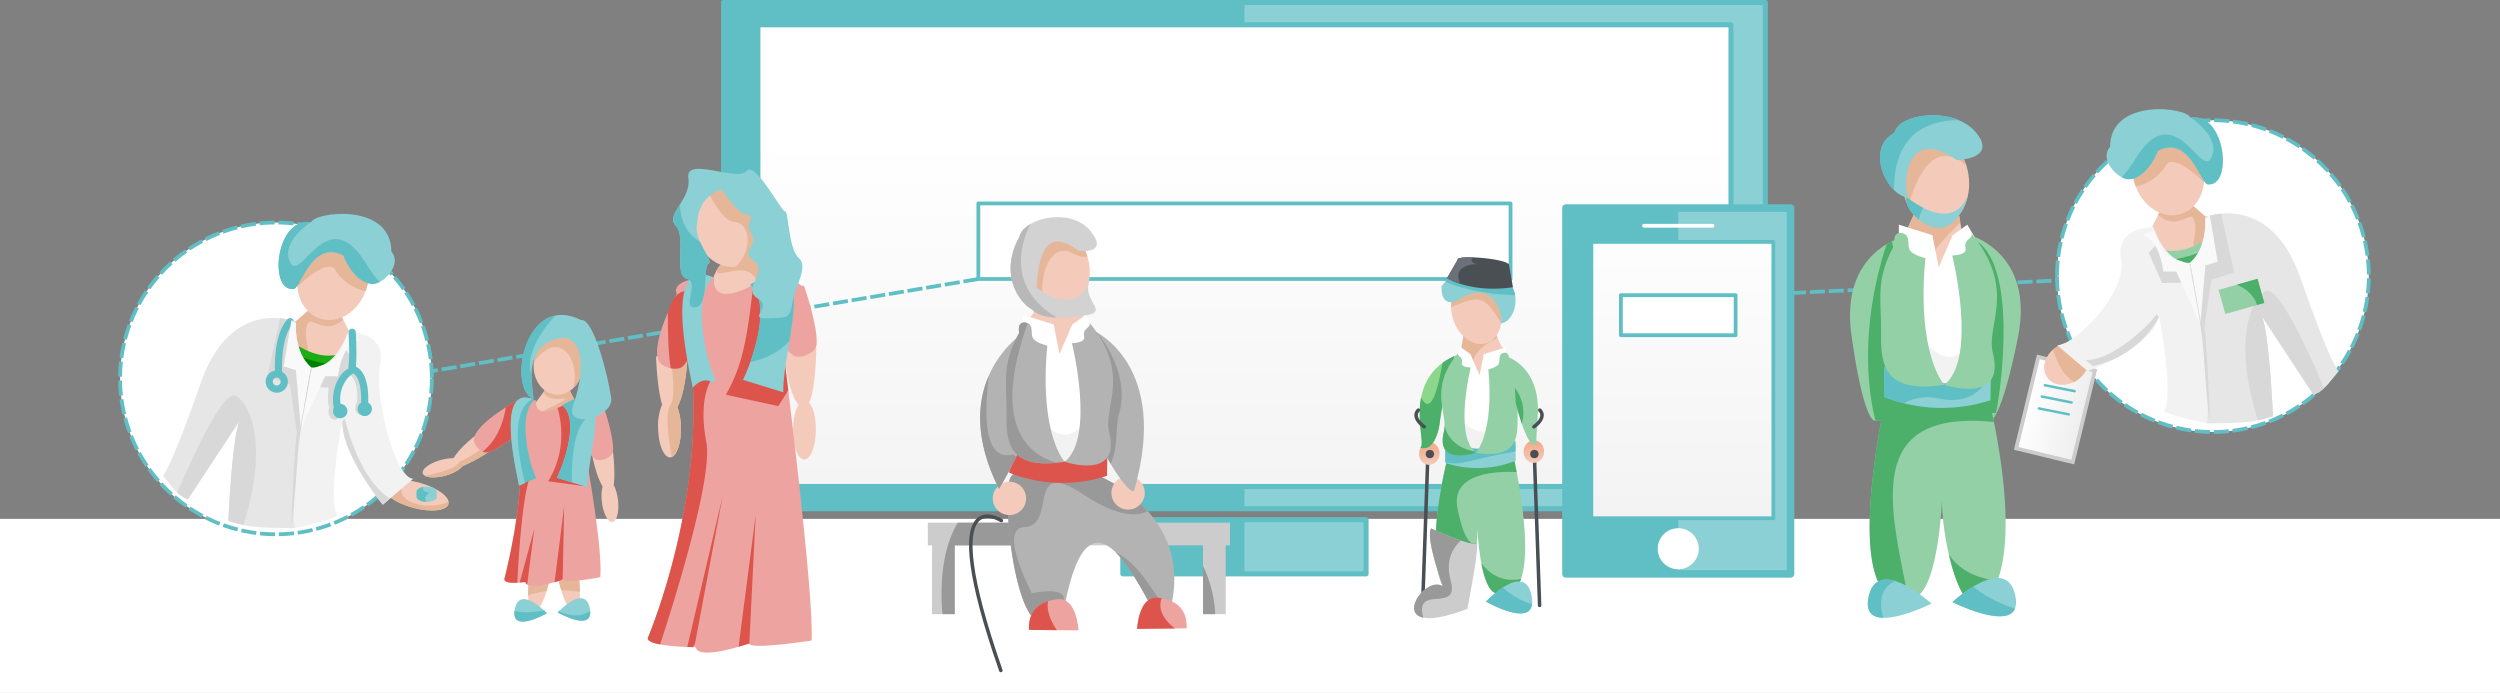 <svg id="svg8" xmlns="http://www.w3.org/2000/svg" xmlns:xlink="http://www.w3.org/1999/xlink" viewBox="0 0 992.13 274.98"><rect x="0" y="0" width="992.13" height="274.98" fill="#808080" stroke="none"/><defs><style>.cls-1,.cls-5,.cls-7{fill:#fff;}.cls-14,.cls-2,.cls-8{fill:#8ad0d5;}.cls-18,.cls-2,.cls-4,.cls-5,.cls-6,.cls-7,.cls-8,.cls-9{stroke:#5fbfc5;}.cls-10,.cls-18,.cls-2,.cls-24,.cls-4,.cls-5,.cls-8,.cls-9{stroke-linecap:round;stroke-linejoin:round;}.cls-2,.cls-4{stroke-width:2px;}.cls-3{fill:#5fbfc5;}.cls-4{fill:url(#linear-gradient);}.cls-10,.cls-11,.cls-5,.cls-6,.cls-7{stroke-width:1.5px;}.cls-10,.cls-22,.cls-24,.cls-6{fill:none;}.cls-6,.cls-7{stroke-dasharray:6 1.5;}.cls-8{stroke-width:3px;}.cls-9{stroke-width:1.5px;fill:url(#linear-gradient-2);}.cls-10{stroke:#fff;}.cls-11{stroke:#ccc;fill:url(#linear-gradient-3);}.cls-12{fill:#93d0a5;}.cls-13{fill:#4caf6a;}.cls-15{fill:#f4cbba;}.cls-16{fill:#e6b699;}.cls-17{fill:#f2f2f2;}.cls-18{fill:#333;}.cls-19{fill:#e6e6e6;}.cls-20{fill:#d8d8d8;}.cls-21{fill:#f9f9f9;}.cls-22{stroke:#d8d8d8;stroke-width:0.26px;}.cls-23{fill:#ccc;}.cls-24{stroke:#4a4f54;stroke-width:1.4px;}.cls-25{fill:url(#linear-gradient-4);}.cls-26{fill:#8cd789;}.cls-27{fill:url(#linear-gradient-5);}.cls-28{fill:#4a4f54;}.cls-29{fill:#999;}.cls-30{fill:#b3b3b3;}.cls-31{fill:#d2d2d2;}.cls-32{fill:#dd544c;}.cls-33{fill:#eda4a0;}.cls-34{fill:#b8b8b8;}.cls-35{fill:#6a7178;}.cls-36{fill:#1bad13;}.cls-37{fill:green;}</style><linearGradient id="linear-gradient" x1="184.58" y1="361.88" x2="184.58" y2="278.57" gradientTransform="matrix(2.83, 0, 0, -2.83, -29.35, 1078.91)" gradientUnits="userSpaceOnUse"><stop offset="0" stop-color="#fff"/><stop offset="1" stop-color="#ececec"/></linearGradient><linearGradient id="linear-gradient-2" x1="245.89" y1="352.86" x2="245.89" y2="284.52" xlink:href="#linear-gradient"/><linearGradient id="linear-gradient-3" x1="312.3" y1="394.06" x2="321.64" y2="394.06" gradientTransform="matrix(0, 2.95, 2.95, 0, -345.16, -734.45)" xlink:href="#linear-gradient"/><linearGradient id="linear-gradient-4" x1="-28.63" y1="363.22" x2="-21.92" y2="363.22" gradientTransform="matrix(1.33, -0.1, -0.18, -1.97, 666.32, 929.88)" gradientUnits="userSpaceOnUse"><stop offset="0" stop-color="#f4cbba"/><stop offset="1" stop-color="#f4a686"/></linearGradient><linearGradient id="linear-gradient-5" x1="-28.63" y1="363.22" x2="-21.92" y2="363.22" gradientTransform="matrix(1.33, -0.1, -0.18, -1.97, 707.8, 929.1)" xlink:href="#linear-gradient-4"/></defs><title>awronore-header</title><g id="layer2"><rect id="rect6301" class="cls-1" y="205.92" width="992.13" height="69.06"/><g id="g4804"><rect id="rect4558" class="cls-2" x="445.59" y="206.25" width="96.54" height="21.5"/><rect id="rect4580" class="cls-2" x="287.15" y="1" width="413.42" height="200.89"/><path id="rect4591" class="cls-3" d="M287.15,37.83V238.72H493.86V37.83ZM445.59,243.08v21.5h48.27v-21.5Z" transform="translate(0 -36.83)"/><rect id="rect4556" class="cls-4" x="300.78" y="9.84" width="386.17" height="183.22"/><rect id="rect4560" class="cls-5" x="388.26" y="80.73" width="211.2" height="29.99"/><path id="path4582" class="cls-6" d="M388.26,147.55l-217.71,36.7" transform="translate(0 -36.83)"/><path id="path4584" class="cls-6" d="M688.27,154.17,829,147.55" transform="translate(0 -36.83)"/><path id="path4586" class="cls-7" d="M171.38,187a61.86,61.86,0,0,1-61.86,61.86h0A61.85,61.85,0,0,1,47.66,187h0a61.86,61.86,0,1,1,123.72,0Z" transform="translate(0 -36.83)"/><path id="path4589" class="cls-7" d="M816.34,146.41a61.86,61.86,0,1,0,123.72,0h0A61.86,61.86,0,0,0,878.2,84.55h0A61.87,61.87,0,0,0,816.34,146.41Z" transform="translate(0 -36.83)"/></g></g><g id="layer1"><g id="g4930"><rect id="rect4916" class="cls-8" x="621.46" y="82.57" width="89.11" height="145.18"/><rect id="rect5212" class="cls-3" x="621.46" y="82.57" width="44.55" height="145.18"/><rect id="rect4924" class="cls-9" x="631.53" y="96" width="72.23" height="109.67"/><rect id="rect4918" class="cls-5" x="643.26" y="117.13" width="45.52" height="15.9"/><path id="path4920" class="cls-10" d="M652.44,126.43H679.6" transform="translate(0 -36.83)"/><circle id="path4922" class="cls-1" cx="666.02" cy="217.77" r="8.15"/><rect id="rect5263" class="cls-11" x="797.08" y="187.8" width="37.35" height="23.09" transform="translate(429.92 908.39) rotate(-76.38)"/><path id="path4767" class="cls-12" d="M789.47,150.62c-.66.95,2-10.61-7.44-20.38,0,0,25.48,7.06,18.81,40.38s-11,33.32-11,33.32-18.84.22-15.51-24.72c6.37-46.29,15.11-28.6,15.11-28.6Z" transform="translate(0 -36.83)"/><path id="path4837" class="cls-12" d="M747.27,150.56c.61,1-1.38-10.71,8.63-19.91,0,0-25.85,5.55-21.15,39.21s9,33.9,9,33.9,18.79,1.33,16.93-23.77c-3.66-46.58-13.42-29.43-13.42-29.43Z" transform="translate(0 -36.83)"/><path id="path4807" class="cls-12" d="M788.88,193.52s14.06,54,2.48,76.88-20.94-19-20.66-35c0,0-1.38,33.62-10.2,38.3s-29.21,3.31-11.57-82.12c14.05,9.37,40,1.93,40,1.93Z" transform="translate(0 -36.83)"/><path id="path6366" class="cls-13" d="M750.78,132.59c-.62.31-1.28.66-2,1.07-3.44,10.08-11.89,39.81-4.51,70.11a15.65,15.65,0,0,0,15.11-11c.56-3.18,1-6.17,1.38-8.74,0-1.26,0-2.59-.11-4-.43-5.44-1-10-1.51-13.82l-3.66-14.63c-3.72-8-7.65-1.95-8.12-1.18a28,28,0,0,1,4.18-14.59Z" transform="translate(0 -36.83)"/><path id="path6361" class="cls-13" d="M748.93,191.59c-15.81,76.56-1.08,85.6,8.5,83.29-7.25-36.52-18.38-75.75,33.86-70.61-1.32-6.5-2.41-10.75-2.41-10.75s-25.9,7.44-40-1.93Z" transform="translate(0 -36.83)"/><path id="path6371" class="cls-13" d="M792.08,200.77a15.64,15.64,0,0,1-15.1-11c-.56-3.18-1-6.17-1.39-8.74,0-1.26,0-2.59.12-4,.43-5.44.94-10,1.51-13.82l3.66-14.63c3.72-8,7.65-1.95,8.11-1.18a44.13,44.13,0,0,0-6-15.81c18.83,9.56,10.5,63,9.1,69.22Z" transform="translate(0 -36.83)"/><path id="path4797" class="cls-14" d="M790.12,184.57s-28.45,7-42.29-2.15l-.19,11.89a62.31,62.31,0,0,0,42.28,1.36Z" transform="translate(0 -36.83)"/><path id="path4877" class="cls-15" d="M756.83,127.79l4.54-9.83,7.56-2.24,8.62,7L780,137.64l-5.15,13.22-21-19.38Z" transform="translate(0 -36.83)"/><path id="path6390" class="cls-16" d="M768.93,115.72,761.37,118l-4.54,9.83-3,3.69,10.47,9.67c.12-.16.23-.33.34-.5,3-5,8.47-10.83,13.3-15.56l-.38-2.34Z" transform="translate(0 -36.83)"/><path id="path4787" class="cls-1" d="M774.91,130.16l-5.54,12.75-2.49-12.75L753.57,126v7.76l8.59,55.16,14.69.55,6.93-42.68-.27-16.08L780.73,126Z" transform="translate(0 -36.83)"/><path id="path6373" class="cls-3" d="M747.83,182.42l-.19,11.89a49.42,49.42,0,0,0,7.9,2.56A19.48,19.48,0,0,1,769.46,195c16.45,3.47,20.49-10.1,20.49-10.1l-.37-.17c-2.76.65-28.65,6.4-41.75-2.27Z" transform="translate(0 -36.83)"/><path id="path6359" class="cls-17" d="M761.79,169.69l3,18.95,13.48.51,2.4-14.83c-7.72,9.61-15.8-.15-18.83-4.63Z" transform="translate(0 -36.83)"/><ellipse id="ellipse4879" class="cls-15" cx="768.15" cy="108.93" rx="13.28" ry="17.84" transform="translate(-6.17 23.6) rotate(-4.49)"/><path id="path4743" class="cls-12" d="M790.82,176.63c5.49,21.16-19.21,12.93-19.21,12.93,13.33-10.58,3.14-51.35,3.14-51.35s6,0,5.29-2.89c-1-3.81,3.63-3.73,2.16-6.13,18.49,22.62,5.93,36.45,8.62,47.44Z" transform="translate(0 -36.83)"/><path id="path4777" class="cls-12" d="M771.61,189.56s-11.11-11.73-7.51-50.26c0,0-4.71-1.11-6.09-3.05s.55-6.37-3.33-6.93-2.77,4.44-2.77,4.44c-7.76,14.21-5.31,21-5.4,35.26-.32,13.64,2,23.94,25.1,20.54Z" transform="translate(0 -36.83)"/><path id="path6378" class="cls-13" d="M773.4,256.84c3.57,15.38,10.28,28.75,18,13.56a30,30,0,0,0,1.35-3.09C781.57,266,776.08,261,773.4,256.84Z" transform="translate(0 -36.83)"/><path id="path6385" class="cls-16" d="M767.48,91.12a9.76,9.76,0,0,0-1.32.09c-7.27,1-12.28,9.77-11.18,19.56a22.74,22.74,0,0,0,2.37,7.91c8.63-31.49,22.78-16.18,22.78-16.18l-.89-2.68c-2.59-5.4-7.06-8.71-11.76-8.7Z" transform="translate(0 -36.83)"/><path id="path4885" class="cls-14" d="M776.59,100.35s16.29-.31,7.65-10.87-30.7-7.76-32.36,0c-12,6.35-2.87,25.42,5.66,25.78C755.21,113.35,754.8,85.41,776.59,100.35Z" transform="translate(0 -36.83)"/><path id="path4895" class="cls-14" d="M756.76,115.11s18.17,15.37,24.38-1.24C773.41,140.65,754,119.62,756.76,115.11Z" transform="translate(0 -36.83)"/><path id="path5281" class="cls-18" d="M811.5,189.71l11.81,2.36" transform="translate(0 -36.83)"/><path id="path5283" class="cls-18" d="M810.32,194.2l11.81,2.36" transform="translate(0 -36.83)"/><path id="path5285" class="cls-18" d="M809.14,198.92,821,201.28" transform="translate(0 -36.83)"/><path id="path6074" class="cls-15" d="M875.17,122.74,867,115.63l-7.82,1.07-5,9.94,3.91,14.57,10.12,9.94,11.19-26.28Z" transform="translate(0 -36.83)"/><path id="path6076" class="cls-16" d="M867,115.63l8.17,7.11,4.26,2.13L873,139.93c-1.93-1.32-3.27-4-2.06-9.31.66-2.93.23-8.65-2.06-7.68-6.31,2.69-8.11,2.32-12.49-.69l2.55-5.1h0l3.57-.91h0Z" transform="translate(0 -36.83)"/><path id="path6078" class="cls-12" d="M880,130.05c-1.15-2.49-11.6,11-25.36,4.66-13.82-1,7.53,17.19,7.53,17.19L877,158.68s13.82-10.05,11.81-12.81S880,130.05,880,130.05Z" transform="translate(0 -36.83)"/><ellipse id="ellipse6080" class="cls-15" cx="860.54" cy="105.68" rx="13.94" ry="16.83" transform="translate(6.96 220.85) rotate(-17.1)"/><path id="path6082" class="cls-16" d="M859.33,89.08a14.43,14.43,0,0,1,9.45,4.17c1.94,3.94,4.13,8.68,5.89,12.55a18.19,18.19,0,0,1,0,3.3C870.32,105,862,98,859.43,102.6c-2.33,4.17-7.82,7.69-11.88,8.13-.12-.31-.23-.63-.34-1-2.73-8.88,1-17.92,8.38-20.18a11.47,11.47,0,0,1,3.74-.52Z" transform="translate(0 -36.83)"/><path id="path6084" class="cls-14" d="M856.39,96.64c-2.33,6.09-7.15,11.62-12,11.3-4.52-.5-11.31-8-7-12.81.12-19.81,30.91-15.66,31.9-11.55,14-2.52,17.12,27.76,6.79,26.37-2.77-.75-7.29-19.59-19.6-13.31Z" transform="translate(0 -36.83)"/><path id="path6086" class="cls-13" d="M878.74,132.82,886,151l-21.26,2.07-.11,0-2.43-1.11a77.74,77.74,0,0,1-9.86-10.17,24.79,24.79,0,0,1,4.76-1.06c20.43-2.89,21.67-7.85,21.67-7.85Z" transform="translate(0 -36.83)"/><ellipse id="ellipse6383" class="cls-15" cx="820.08" cy="181.27" rx="9.35" ry="7.74" transform="translate(53.72 488.07) rotate(-36.62)"/><path id="path6420" class="cls-16" d="M822,172.93a10.41,10.41,0,0,0-6.53,2.13,9.08,9.08,0,0,0-.77.62c1.61,4.81,4.28,10.43,8.41,12.78a10.72,10.72,0,0,0,1.59-1c4.14-3.08,5.43-8.36,2.88-11.79h0a7.14,7.14,0,0,0-5.58-2.77Z" transform="translate(0 -36.83)"/><path id="path6088" class="cls-17" d="M869.21,141.08S860.6,143,854.56,127c0,0-15.27-.36-12.78,12.79s-18.27,34.05-25.37,34.05l12.07,10.3s31.41-12,27.86-24.46c0,0,6.69,33,2.42,40.5a95.15,95.15,0,0,0,17.48,4.69l7.81-16.42-11.11-25.63Z" transform="translate(0 -36.83)"/><path id="path6090" class="cls-19" d="M875.24,123s1,12.06-6,18.09c0,0,9,47.21,6.53,63.79,13.76-.16,18.23-.2,26.29-2.84,0,0-1.68-38.35-5.19-40.86l21.27,32.33c4.61-1.82,6.93-5.91,9.88-9.38,0,0-3-2.35-15.08-37S875.24,123,875.24,123Z" transform="translate(0 -36.83)"/><path id="path6092" class="cls-20" d="M881.48,121.61l5.09,23.31-9.05,2.91-2.68,19.07c1.23,8,4.23,73.69-.72,5.11-2-16-4.91-30.93-4.91-30.93,7-6,6-18.09,6-18.09a23.83,23.83,0,0,1,6.24-1.38Z" transform="translate(0 -36.83)"/><path id="path6106" class="cls-21" d="M877,122.43l3.08,18.2-4.86,1.55-2,22.93c-1.91-13.1-4.07-24-4.07-24,6.23-5.35,6.15-15.38,6-17.61l1.4-1,.35-.09Z" transform="translate(0 -36.83)"/><path id="path6108" class="cls-20" d="M852.74,137.16l5.26,12,8.67-.21-3.2-7-7.63-8.25Z" transform="translate(0 -36.83)"/><path id="path6110" class="cls-21" d="M858.55,144.62h5.1l9.48,20.83c-2.15-13.07-4.08-23.7-4.08-23.7-7.56-3.2-9.64-1.08-14.2-13.61-11,5.14.81-3.89,3.7,16.49Z" transform="translate(0 -36.83)"/><path id="path6114" class="cls-3" d="M866.91,81.79A4.76,4.76,0,0,1,869,83.22C868.34,82.72,867.62,82.26,866.91,81.79Zm4.19,1.64c12.39.4,14.73,27.84,4.89,26.52-2.77-.75-7.29-19.59-19.6-13.31-2.33,6.1-7.15,11.62-12,11.3a6.85,6.85,0,0,1-2.36-.79,40.11,40.11,0,0,0,5.19-6.93c16.3-26.83,26.83,10.11,30.75-1.86,1.8-5.51-2.88-10.76-8.45-14.82a8.33,8.33,0,0,1,1.63-.11Z" transform="translate(0 -36.83)"/><path id="path6116" class="cls-20" d="M900,152.2c5.39.53,16.43,24.83,22.32,38.61a13.52,13.52,0,0,1-4.19,2.69l-20.52-31.19c3,6.88,4.44,39.72,4.44,39.72a53.79,53.79,0,0,1-6,1.62c-9.52-30.13-3.49-47.21,2.93-51.22a1.56,1.56,0,0,1,1-.23Z" transform="translate(0 -36.83)"/><path id="path6118" class="cls-20" d="M855.78,161.55a2.37,2.37,0,0,1,1,1.19,39.16,39.16,0,0,1-26.24,19.37l-2.84-2.43C839.56,180,855.66,162.76,855.78,161.55Z" transform="translate(0 -36.83)"/><path id="path6120" class="cls-22" d="M869,141.49l5.16,28.07" transform="translate(0 -36.83)"/><rect id="rect4867" class="cls-12" x="881.47" y="149.46" width="16.08" height="9.94" transform="translate(-8.55 210.14) rotate(-15.73)"/><path id="path6395" class="cls-3" d="M766.73,82.57c-7.33.06-14,2.79-14.85,6.91-9.18,4.85-6,17.07-.23,22.77-.11-24.41,16.05-27.83,25.78-27.68a27.23,27.23,0,0,0-10.7-2Z" transform="translate(0 -36.83)"/><path id="path6400" class="cls-3" d="M756.76,115.11c-1.07,1.74,1.17,5.93,4.76,8.9a15.11,15.11,0,0,1,1.76-4.7,37.2,37.2,0,0,1-6.52-4.2Z" transform="translate(0 -36.83)"/><path id="path4817" class="cls-14" d="M774.82,275.76s21.29-19.64,24.94-2.65S774.82,275.76,774.82,275.76Z" transform="translate(0 -36.83)"/><path id="path4833" class="cls-14" d="M766.5,276.38s-21.29-19.64-24.94-2.66S766.5,276.38,766.5,276.38Z" transform="translate(0 -36.83)"/><path id="path6405" class="cls-3" d="M748.46,266.81c-3.18.06-5.82,1.87-6.9,6.91-1.32,6.13,1.57,8.17,5.79,8.29-2.38-8.72.65-12.79,4.84-14.61A12,12,0,0,0,748.46,266.81Z" transform="translate(0 -36.83)"/><path id="path6407" class="cls-3" d="M783.05,269.63a57.68,57.68,0,0,0-8.23,6.13s21.45,10.75,24.82,2.59c-7.91-2.62-13.17-5.86-16.59-8.72Z" transform="translate(0 -36.83)"/><path id="path5089" class="cls-13" d="M895.91,147.47l-8.25,2.32c3.39,1.49,6.9,4,8,8.07l2.92-.82Z" transform="translate(0 -36.83)"/></g></g><g id="layer3"><g id="g5056"><path id="rect5181" class="cls-23" d="M368.2,244.25v9h1.69v27.3h9v-27.3h98.53v27.3h9v-27.3h1.69v-9Z" transform="translate(0 -36.83)"/><path id="path4892" class="cls-24" d="M566.57,219.84l-2,57.25" transform="translate(0 -36.83)"/><ellipse id="ellipse4878" class="cls-25" cx="567.26" cy="216.86" rx="4.47" ry="4.08" transform="translate(297.75 724.26) rotate(-84.58)"/><path id="path4754" class="cls-26" d="M575.1,191.85c-.53-2.88-2.49-8,3.75-14.42-23.94,9.27-12,35.82-15.21,37,0,0,5.32,2.72,7.54-8.5C573.59,187.29,575.1,191.85,575.1,191.85Z" transform="translate(0 -36.83)"/><path id="path4882" class="cls-24" d="M609,219.84l2,57.25" transform="translate(0 -36.83)"/><ellipse id="ellipse4870" class="cls-27" cx="608.74" cy="216.09" rx="4.47" ry="4.08" transform="translate(336.08 764.84) rotate(-84.58)"/><path id="path4756" class="cls-12" d="M601.77,190.83c-.4.65.91-7.06-5.69-13.13,0,0,15.89,2.93,14.13,25.27-.78,10-.43,10-.43,10s-2.78,4.84-8.27-16.24c-1.48-27.8.26-5.9.26-5.9Z" transform="translate(0 -36.83)"/><path id="path4758" class="cls-12" d="M574.32,219.16s-9.26,35.61-1.63,50.7,13.81-12.54,13.63-23.08c0,0,.91,22.17,6.72,25.26s19.26,2.18,7.63-54.15c-9.26,6.17-26.35,1.27-26.35,1.27Z" transform="translate(0 -36.83)"/><path id="path4828" class="cls-15" d="M595.65,173.9l-3.27-7.08-5.44-1.61-6.21,5.06L579,181l3.71,9.52,15.12-13.95Z" transform="translate(0 -36.83)"/><path id="path6339" class="cls-16" d="M586.94,165.21l-6.21,5.06-1.18,7.29,6.42,7.59s-6.39-7.16,8.29-14.26l-1.88-4.07Z" transform="translate(0 -36.83)"/><ellipse id="ellipse4830" class="cls-15" cx="585.85" cy="160.87" rx="9.57" ry="12.85" transform="translate(-20.2 166.54) rotate(-19.37)"/><path id="path6334" class="cls-16" d="M583.62,148.35a7.31,7.31,0,0,0-1.62.27c-3.76,1.08-6.18,5.08-6.12,10.12,11.36-4.71,13-4.85,19.83,6.28a16.11,16.11,0,0,0-.65-6.77C593.18,152.28,588.36,148.11,583.62,148.35Z" transform="translate(0 -36.83)"/><path id="path4832" class="cls-14" d="M577.84,156.35s-6,2.8-5.78-5.91c6.22-7.6,11.37-11.1,24.13-3.58,8.67,4.58,5.37,18-.77,18.3C597.1,163.78,593.53,145.58,577.84,156.35Z" transform="translate(0 -36.83)"/><path id="path4762" class="cls-1" d="M583.54,177.38l3.65,8.4,1.65-8.4,8.77-2.75v5.12l-5.67,36.37-9.68.37-4.57-28.15.18-10.6,1.83-3.11Z" transform="translate(0 -36.83)"/><path id="path6302" class="cls-17" d="M576.55,199.35l3,18.94,13.48.51,2.4-14.83C587.66,213.58,579.58,203.83,576.55,199.35Z" transform="translate(0 -36.83)"/><path id="path6304" class="cls-13" d="M600.67,217.89c-8.06,5.37-22,2.36-25.52,1.49l-.87,0c-.21.82-6.37,24.94-4.1,41.63,4.21,1.75,9.44,3.81,9.44,3.81L586,252.32c0-.09,0-.19,0-.29-.91.77-4.34,2.41-7.56-13.21-3-14.57,15.82-15,23.43-14.67-.38-2-.78-4.08-1.23-6.26Z" transform="translate(0 -36.83)"/><path id="path4760" class="cls-14" d="M573.51,213.26s18.76,4.62,27.88-1.42l.13,7.84a41.09,41.09,0,0,1-27.88.9Z" transform="translate(0 -36.83)"/><path id="path6292" class="cls-13" d="M577,178.21a26.26,26.26,0,0,0-4.58,2.66c-3.22,19.47-6.49,17.61-8.45,13.67-1.86,9.62,1.54,19.19-.35,19.89,0,0,5.32,2.72,7.54-8.5,2.41-18.64,3.92-14.08,3.92-14.08-.47-2.56-2.05-6.86,1.95-12.3l0-1.34Z" transform="translate(0 -36.83)"/><path id="path6324" class="cls-3" d="M601.39,211.84c-9.12,6-27.88,1.41-27.88,1.41l.08,7c6.24,1.7,10.83-1.45,27.87-4.26Z" transform="translate(0 -36.83)"/><path id="path4764" class="cls-12" d="M573.05,208c-3.62,14,12.66,8.53,12.66,8.53-8.78-7-2.06-33.86-2.06-33.86s-4,0-3.49-1.91c.64-2.51-2.4-2.46-1.43-4-12.19,14.91-3.91,24-5.68,31.28Z" transform="translate(0 -36.83)"/><path id="path4766" class="cls-12" d="M585.71,216.55s7.33-7.74,4.95-33.14c0,0,3.11-.73,4-2s-.37-4.21,2.19-4.57,1.83,2.92,1.83,2.92c5.11,9.37,3.49,13.85,3.56,23.26.21,9-1.35,15.78-16.56,13.54Z" transform="translate(0 -36.83)"/><path id="path4790" class="cls-23" d="M567.94,246.52s16,7.4,17.91,5.84-3.51,26.09-3.51,26.09c-35,13.42-17.91-14.3-9.73-8.95C572.61,269.5,565.6,250.41,567.94,246.52Z" transform="translate(0 -36.83)"/><path id="path6354" class="cls-3" d="M584.59,142.69c-4.47-.13-7.67,2.22-11,5.92,4.55,2,13.3,4.81,27.67,5.42a9.69,9.69,0,0,0-5.1-7.17c-4.79-2.82-8.5-4.09-11.6-4.17Z" transform="translate(0 -36.83)"/><path id="path4852" class="cls-28" d="M583.18,138.94c-2.91,0-4.7.31-4.76.82a.5.5,0,0,0,.23.36l-.27-.06-4.13,7.16s9.63,6.06,26.16,3.58l-1.65-9.36-.24.13c-.47-.82-4.73-1.83-9.88-2.33-1.92-.19-3.82-.29-5.46-.3Z" transform="translate(0 -36.83)"/><circle id="path4894" class="cls-28" cx="567.45" cy="180.19" r="1.66"/><circle id="circle4896" class="cls-28" cx="608.92" cy="180.19" r="1.66"/><path id="path4898" class="cls-24" d="M562.87,199.59s-3.11,2.53,2.34,6.62" transform="translate(0 -36.83)"/><path id="path4900" class="cls-24" d="M611.07,199.59s3.12,2.53-2.33,6.62" transform="translate(0 -36.83)"/><path id="path6237" class="cls-29" d="M380.1,244.25c-6.92,11.47-6.88,27.13-6.09,36.31h4.88v-27.3h39.84a39,39,0,0,0,3.56-9Z" transform="translate(0 -36.83)"/><path id="path5009" class="cls-30" d="M440.08,227.69s38.67,18.11,21.65,58.64c-9.51-16.25-28.72-62-39.09-9.83-18.29,31.87-25.83-43.18-21.58-50.2C411.1,211.65,440.08,227.69,440.08,227.69Z" transform="translate(0 -36.83)"/><path id="path4937" class="cls-15" d="M409.87,161.49l4.16-9,6.94-2,7.91,6.44,2.21,13.66-4.73,12.13-19.25-17.78Z" transform="translate(0 -36.83)"/><ellipse id="ellipse4939" class="cls-15" cx="420.25" cy="144.2" rx="12.19" ry="16.36" transform="translate(-9.99 -3.51) rotate(-4.49)"/><path id="path6277" class="cls-16" d="M422.43,128.29l-6.51.4c-5.37,2.39-8.6,9.55-7.75,17.19A18.49,18.49,0,0,0,414,157.81c.6.37.8,0,.31-1.51-2.3-7.21,1.45-23.94,11.26-19,2.94,1.47,4.78,1.69,5.93,1.29-1.6-5.17-5-9-9.06-10.26Z" transform="translate(0 -36.83)"/><path id="path4941" class="cls-31" d="M419.57,123c-7.16.07-14.11,3.51-15,7.74-8.35,15.14.18,26.39,5,28.84,1.92,2.18,6.05,3.69,14.2,3.18,20.61-1.29,5.65-4.56,8.39-14.05-4.62,12.35-16.43,5.44-20.75,2.37.52-10.71,2.8-25.33,16.58-14.76,0,0,12.61,1.78,4.69-7.91-3.22-3.93-8.22-5.46-13.12-5.41Z" transform="translate(0 -36.83)"/><path id="path6257" class="cls-29" d="M414.56,220.13c-5.38,0-10.36,1.59-13.5,6.17-3.67,6,1.44,62.73,14.66,57.73,8-7.42,11.25-15.09-6.27-11.77-5.53-11.32-11-25.88-2.94-26.23,13.28-.58.29-28.27,23.37-13,14.4,9.53,21.95,8.63,25.59,6.61a53.57,53.57,0,0,0-15.39-12s-13.7-7.58-25.52-7.56Z" transform="translate(0 -36.83)"/><path id="path4971" class="cls-32" d="M439.49,215.52s-26.1,6.44-38.79-2l-.18,10.9a57.19,57.19,0,0,0,38.79,1.25Z" transform="translate(0 -36.83)"/><circle id="path5142" class="cls-15" cx="447.69" cy="195.61" r="6.62"/><path id="path5138" class="cls-30" d="M434.11,168.12s30.38,13.25,16,63.23c-1.28,3.52-16.64-18.6-15.91-29.84Z" transform="translate(0 -36.83)"/><path id="path4973" class="cls-1" d="M425.54,165.61l-5.08,11.7-2.29-11.7L406,161.8v7.12l7.88,50.6,13.48.5,6.36-39.15-.26-14.75-2.54-4.32Z" transform="translate(0 -36.83)"/><path id="path6247" class="cls-17" d="M410.89,200.57l2.95,19,13.48.5,2.41-14.82C422,214.81,413.92,205.05,410.89,200.57Z" transform="translate(0 -36.83)"/><path id="path6287" class="cls-29" d="M434.11,168.12v1.11c6.4,14.49,3.58,33.64,1.93,41.75a65.45,65.45,0,0,0,4.71,9.86c3.21-6.61,1.76-14.17,3.31-19.59,4-14-4.19-27.05-8.77-32.52-.73-.4-1.18-.61-1.18-.61Z" transform="translate(0 -36.83)"/><path id="path4976" class="cls-30" d="M440.13,208.24c5,19.42-17.62,11.87-17.62,11.87,12.23-9.71,2.88-47.11,2.88-47.11s5.52,0,4.85-2.65c-.9-3.49,3.34-3.42,2-5.62,17,20.74,5.45,33.43,7.91,43.51Z" transform="translate(0 -36.83)"/><circle id="circle5152" class="cls-15" cx="400.59" cy="197.79" r="6.62"/><path id="path5128" class="cls-30" d="M407.14,168.12s-32.39,19.52-10.69,62.72c0,0,12.23-20.12,12.23-29.33Z" transform="translate(0 -36.83)"/><path id="path4978" class="cls-30" d="M422.51,220.11s-10.19-10.77-6.89-46.11c0,0-4.32-1-5.59-2.8s.51-5.84-3-6.35-2.54,4.07-2.54,4.07c-7.12,13-4.87,19.26-5,32.34C399.19,213.77,401.35,223.22,422.51,220.11Z" transform="translate(0 -36.83)"/><path id="path5038" class="cls-24" d="M397.39,243.41s-27.15-17.63-.2,59.5" transform="translate(0 -36.83)"/><path id="path6262" class="cls-29" d="M442.72,256c7.22,7,14.3,22.31,19,30.35a60.08,60.08,0,0,0,2.17-6c-1.68-2.6-4.42-6.63-8.92-12.95-4.62-6.5-8.83-9.8-12.26-11.4Z" transform="translate(0 -36.83)"/><path id="path6242" class="cls-29" d="M406.36,164.81c-2.82.08-1.92,4.11-1.92,4.11-7.12,13-4.87,19.26-5,32.35-.27,11.81,1.65,20.89,19.7,19.23-28-8.89-14.46-46.06-11.31-55.4a3.7,3.7,0,0,0-1.51-.29Z" transform="translate(0 -36.83)"/><path id="path6252" class="cls-29" d="M392.34,186.09c-4.42,10.25-5.8,25,4.11,44.75,0,0,3.56-5.86,6.84-12.7-.37-.33-.76-.66-1.19-1C388.49,220.67,391.51,194.92,392.34,186.09Z" transform="translate(0 -36.83)"/><path id="path5118" class="cls-33" d="M428,287s-.57-13.06-8.18-12.36-11.78,4.88-11.46,12.14Z" transform="translate(0 -36.83)"/><path id="path6267" class="cls-32" d="M415.92,275.39c-5.13,1.61-7.85,5.48-7.59,11.4l11.07.12c-3.4-5.14-4-8.87-3.48-11.52Z" transform="translate(0 -36.83)"/><path id="path5100" class="cls-33" d="M451.28,286.42s.58-13.07,8.18-12.37,11.79,4.88,11.47,12.14Z" transform="translate(0 -36.83)"/><path id="path6272" class="cls-32" d="M458.77,274c-6.95.13-7.49,12.39-7.49,12.39l15-.17c-6.08-4.72-6.37-9-5.29-12-.49-.08-1-.15-1.51-.2a5.4,5.4,0,0,0-.69,0Z" transform="translate(0 -36.83)"/><path id="path6282" class="cls-34" d="M408.85,125.8c-2.29,1.34-3.89,3.06-4.3,5-8.34,15.14.19,26.39,5,28.84,1.54,1.75,4.52,3.07,9.87,3.26-20-12-14.27-29.63-10.6-37Z" transform="translate(0 -36.83)"/><path id="path6297" class="cls-13" d="M573.3,205.62a9.55,9.55,0,0,1-.25,2.4c-3.62,14,12.66,8.53,12.66,8.53a6.32,6.32,0,0,1-.6-.56c-9.08-1.78-11.28-7.64-11.81-10.37Z" transform="translate(0 -36.83)"/><path id="path6309" class="cls-29" d="M477.42,261.4v19.16h4.84a49.06,49.06,0,0,0-4.84-19.16Z" transform="translate(0 -36.83)"/><path id="path6314" class="cls-29" d="M567.93,246.52c-2.33,3.89,4.68,23,4.68,23-6.12-4-17.21,10.5-7.77,12.45-3.82-13.65,14.47-1.43,10.88-14.61-2.28-8.34,1.08-13.39,4-16C574.47,249.54,567.93,246.52,567.93,246.52Z" transform="translate(0 -36.83)"/><path id="path6319" class="cls-13" d="M587.88,260.43c1,5.22,2.61,10.25,5.16,11.61,3,1.59,8,2.1,10.6-5.49C595.74,268.33,590.56,263.85,587.88,260.43Z" transform="translate(0 -36.83)"/><path id="path4770" class="cls-14" d="M589.71,275.56s15.48-16.36,18.13-2.21S589.71,275.56,589.71,275.56Z" transform="translate(0 -36.83)"/><path id="path6329" class="cls-13" d="M601.21,190.83c.08,1.74.17,3.41.3,5.9.89,3.4,1.7,6.08,2.44,8.26A16.18,16.18,0,0,0,601.21,190.83Z" transform="translate(0 -36.83)"/><path id="path6346" class="cls-35" d="M583.18,138.94c-2.91,0-4.7.31-4.76.82a.5.5,0,0,0,.23.36l-.27-.06-4.13,7.16a25,25,0,0,0,5.27,2.24c-3.66-7.89,6.5-7.79,6.5-7.79-2.85-1.06-2.43-2-.84-2.68-.7,0-1.37,0-2-.05Z" transform="translate(0 -36.83)"/><path id="path6415" class="cls-3" d="M596.4,270a42.33,42.33,0,0,0-6.69,5.57s17.23,9.9,18.31,1A29.09,29.09,0,0,1,596.4,270Z" transform="translate(0 -36.83)"/></g></g><g id="layer4"><g id="g5224"><path id="path5185" class="cls-15" d="M219.11,261.8l-9,2.4s-2.13,18.37,2.33,15.43,6.63-17.83,6.63-17.83Zm1.55,0s2.16,14.9,6.63,17.83,2.34-15.43,2.34-15.43Z" transform="translate(0 -36.83)"/><path id="path5169" class="cls-15" d="M273.05,172.88l-12.69,5.46s.36,12.45,2.4,19a22.21,22.21,0,0,0-1.6,9.33c.12,6.5,2.25,11.72,4.75,11.68s4.44-5.35,4.33-11.84a24.09,24.09,0,0,0-1.44-8.15c4.25-7.59,4.25-25.47,4.25-25.47Z" transform="translate(0 -36.83)"/><path id="path4621" class="cls-15" d="M117.49,164.28l8.17-7.1,7.82,1.06,5,9.95-3.91,14.56-10.12,9.95-11.19-26.29Z" transform="translate(0 -36.83)"/><path id="path5918" class="cls-16" d="M125.66,157.18l-8.17,7.1-4.26,2.13,6.41,15.07c1.93-1.32,3.27-4,2.06-9.32-.66-2.92-.23-8.64,2.06-7.67,6.31,2.68,8.11,2.31,12.49-.69l-2.55-5.11h0l-3.57-.9h0Z" transform="translate(0 -36.83)"/><path id="path4619" class="cls-36" d="M112.65,171.59c1.16-2.49,11.6,11,25.37,4.66,13.82-1-7.53,17.19-7.53,17.19l-14.82,6.79s-13.82-10-11.81-12.81S112.65,171.59,112.65,171.59Z" transform="translate(0 -36.83)"/><ellipse id="path4631" class="cls-15" cx="132.12" cy="147.23" rx="16.83" ry="13.94" transform="translate(-47.44 193.39) rotate(-72.9)"/><path id="path5913" class="cls-16" d="M133.32,130.63a14.38,14.38,0,0,0-9.44,4.17c-1.95,3.93-4.14,8.68-5.9,12.55a19.13,19.13,0,0,0,0,3.3c4.35-4.12,12.69-11.08,15.24-6.5,2.33,4.17,7.82,7.69,11.88,8.13.12-.32.23-.63.33-.95,2.74-8.89-1-17.92-8.37-20.19a11.84,11.84,0,0,0-3.75-.51Z" transform="translate(0 -36.83)"/><path id="path4641" class="cls-14" d="M136.26,138.18c2.33,6.1,7.16,11.63,12.06,11.31,4.52-.51,11.3-8,7-12.81-.11-19.82-30.9-15.67-31.9-11.56-14-2.51-17.11,27.76-6.78,26.38,2.76-.76,7.29-19.6,19.59-13.32Z" transform="translate(0 -36.83)"/><ellipse id="ellipse5222" class="cls-15" cx="165.16" cy="233.34" rx="5.13" ry="13.3" transform="translate(-103.46 294.35) rotate(-74.72)"/><path id="path5931" class="cls-37" d="M113.92,174.37l-7.23,18.16L128,194.59l.11,0,2.43-1.11a77.36,77.36,0,0,0,9.86-10.16,24.63,24.63,0,0,0-4.77-1.07c-20.43-2.89-21.66-7.84-21.66-7.84Z" transform="translate(0 -36.83)"/><path id="path5967" class="cls-16" d="M159,227.28c-3.75,0-6.26.92-6.71,2.56-.74,2.73,4.4,6.52,11.48,8.46s13.44,1.28,14.18-1.45a2.14,2.14,0,0,0,0-1c-6.87,3.95-23.8.69-17.14-8.44-.63-.05-1.24-.09-1.83-.09Z" transform="translate(0 -36.83)"/><path id="path4609" class="cls-17" d="M123.45,182.62s8.61,1.91,14.64-14.07c0,0,15.28-.36,12.79,12.78s6,45.48,13.13,45.48l-12.08,10.31s-19.16-23.46-15.61-35.89c0,0-6.69,33-2.43,40.49a95,95,0,0,1-17.47,4.7L108.61,230l11.1-25.63Z" transform="translate(0 -36.83)"/><path id="path4599" class="cls-19" d="M117.42,164.54s-1,12.05,6,18.08c0,0-9,47.22-6.53,63.8-13.76-.16-18.23-.21-26.29-2.84,0,0,1.67-38.35,5.19-40.86L74.55,235c-4.61-1.81-6.94-5.9-9.89-9.37,0,0,3-2.36,15.08-37s37.68-24.11,37.68-24.11Z" transform="translate(0 -36.83)"/><path id="path5941" class="cls-20" d="M111.17,163.15l-5.08,23.31,9,2.92,2.69,19.07c-1.23,8-4.23,73.68.72,5.11,2-16,4.91-30.94,4.91-30.94-7-6-6-18.08-6-18.08a24.07,24.07,0,0,0-6.25-1.39Z" transform="translate(0 -36.83)"/><path id="path4703" class="cls-3" d="M115.09,163.08a1.44,1.44,0,0,0-.87.33,7.41,7.41,0,0,0-1,1.16,16.06,16.06,0,0,0-1.87,3.49c-1.26,3.15-2.39,8.18-2.26,15.86a4.41,4.41,0,1,0,2.84.47c-.19-7.69.93-12.47,2.06-15.28a13.46,13.46,0,0,1,1.52-2.87,3.64,3.64,0,0,1,.55-.65,1.41,1.41,0,0,0-.94-2.51Zm-5.28,23.61a1.57,1.57,0,1,1-1.56,1.56A1.55,1.55,0,0,1,109.81,186.69Z" transform="translate(0 -36.83)"/><path id="path5948" class="cls-20" d="M130.53,189.74s-.93,7.54.2,8.36c0,0-1.34,3.72,1.14,5s4.13-2.69,4.13-2.69l-2.89-3.61,1.44-6.5,3.72-5.16s3.92,1.14,3.5,10.84c0,0-2.16,4.33.83,5.36s2.17-3.09,2.17-3.09l-.83-11.87-3.82-3.1Z" transform="translate(0 -36.83)"/><path id="path4720" class="cls-21" d="M115.64,164l-3.07,18.21,4.86,1.54,1.95,22.94c1.91-13.1,4.07-24,4.07-24-6.23-5.34-6.15-15.38-6-17.6l-1.4-1-.36-.1Z" transform="translate(0 -36.83)"/><path id="path5946" class="cls-20" d="M139.92,178.7l-5.27,12-8.66-.2,3.2-7,7.63-8.25Z" transform="translate(0 -36.83)"/><path id="path4733" class="cls-21" d="M134.1,186.16H129L119.53,207c2.15-13.06,4.07-23.7,4.07-23.7,7.56-3.2,9.65-1.07,14.21-13.61C148.79,174.82,137,165.79,134.1,186.16Z" transform="translate(0 -36.83)"/><path id="path5039" class="cls-15" d="M234.36,214s2.16,14.91,6.62,17.84,2.34-15.43,2.34-15.43Z" transform="translate(0 -36.83)"/><ellipse id="ellipse5041" class="cls-15" cx="242.06" cy="235.65" rx="3.23" ry="8.36" transform="translate(-25.45 -7.48) rotate(-6.59)"/><path id="path5047" class="cls-33" d="M227.88,196.29s2.62,19.82,8.64,22.89c1.91,1,6.59-.84,6.76-3.51.37-5.77-3.8-17.6-3.8-17.6Z" transform="translate(0 -36.83)"/><path id="path5025" class="cls-15" d="M192,207.12s-9.09,6.39-12,11.55a18.65,18.65,0,0,0-5,.7c-4.46,1.22-7.69,3.59-7.22,5.31s4.46,2.13,8.92.91h0c3.06-.83,5.67-2.27,6.74-3.7a69.81,69.81,0,0,0,10.47-5.68Z" transform="translate(0 -36.83)"/><path id="path5008" class="cls-15" d="M228.89,197.29,225,189.63l-6.09-1.53-6.2,8.35-1.83,9.43,4.53,10.34,16-16.1Z" transform="translate(0 -36.83)"/><path id="path6182" class="cls-16" d="M193.16,212.77c-2.88,3.77-11,7.44-11,7.44-.6,2.55-9.13,4.55-13.61,5.42,1.51.9,4.74.88,8.1,0,3.06-.83,5.67-2.27,6.74-3.7a69.81,69.81,0,0,0,10.47-5.68Z" transform="translate(0 -36.83)"/><path id="path4936" class="cls-33" d="M206.43,195.08s-17.64,9.4-18.41,16.11c-.24,2.13,3.09,5.88,5.66,5.1,5.53-1.67,15.15-9.72,15.15-9.72Z" transform="translate(0 -36.83)"/><path id="path5962" class="cls-16" d="M218.87,188.1l-3.13,4.22c2,6.57,18.48-1.79-1.09,8.11-3.36,3.65,6.88,5.49,12.85,3.61l3.91-3.92-2.52-2.83L225,189.63Z" transform="translate(0 -36.83)"/><path id="path6044" class="cls-16" d="M219.11,261.8l-9,2.4a84.35,84.35,0,0,0-.51,8.88,36.09,36.09,0,0,1,7.31-1.66,73.64,73.64,0,0,0,2.16-9.62Zm1.55,0a73.85,73.85,0,0,0,2.07,9.31,54,54,0,0,1,7.39.63c-.07-3.82-.49-7.54-.49-7.54Z" transform="translate(0 -36.83)"/><path id="path4926" class="cls-33" d="M201.67,199.31c.43-4.46,11.06-3.61,11.06-3.61s-1.56,9.23,12.55,1.06c0,0,9.79-3.19,12.76,1.7,0,0-7.65,10.64-5.1,21.49,0,0,6.17,33.82,5.32,45.94,0,0-14.26,2.77-14.47.85,0,0-14.68,5.11-15.31,1.07,0,0-8.72,1.27-8.3-1.28,0,0,13.61-51,1.49-67.22Z" transform="translate(0 -36.83)"/><path id="path6008" class="cls-32" d="M211.77,223.81l-5.2,2.78c-.87,19.22-6.39,39.94-6.39,39.94-.25,1.51,2.67,1.67,5.12,1.56C205.81,257.35,207.67,226.71,211.77,223.81Z" transform="translate(0 -36.83)"/><path id="path6013" class="cls-32" d="M206.23,195.19c-.4.22-2.62,1.42-5.52,3.28-.77,5.16-3,12.62-9.18,17.58a3,3,0,0,0,2.15.24c3.61-1.09,8.93-4.88,12.21-7.39Z" transform="translate(0 -36.83)"/><path id="path4975" class="cls-3" d="M212.17,195.53c-6.74,5.23-2.53,24.65.6,31l-6.81,3C206.1,228.37,195.31,187.92,212.17,195.53Z" transform="translate(0 -36.83)"/><path id="path6028" class="cls-32" d="M232.54,196.41l-7.26.35h0a35.89,35.89,0,0,1-4,2c1.32,4.51,3.82,16.87-3.77,29.06l14.71,2Z" transform="translate(0 -36.83)"/><path id="path4989" class="cls-14" d="M223.16,197.71c6.74,5.22,1,22.34-2.14,28.73l12.19,3.76C232.87,216.42,245.41,183.85,223.16,197.71Z" transform="translate(0 -36.83)"/><ellipse id="ellipse5010" class="cls-15" cx="221.6" cy="181.65" rx="11.84" ry="9.81" transform="translate(22.28 350.68) rotate(-85.27)"/><path id="path5957" class="cls-16" d="M221.59,169.83c-5,.19-9.14,4.81-9.74,10.76,10.15-13.89,18.61-.65,15.64,10.28a13.05,13.05,0,0,0,3.88-8.41c.54-6.52-3.4-12.16-8.8-12.61a8,8,0,0,0-1,0Z" transform="translate(0 -36.83)"/><path id="path5994" class="cls-3" d="M231.79,194.35c-2,0-4.8,1-8.63,3.36,6.74,5.22,1,22.34-2.14,28.73l5.95,1.83c-.47-22.75,6.05-26.89,9.41-27.51a12.65,12.65,0,0,0-.56-3.19l-2.25-2.84A4.28,4.28,0,0,0,231.79,194.35Z" transform="translate(0 -36.83)"/><path id="path5051" class="cls-14" d="M221.44,171.16c9.51-2.1,11.59,10.86,6,26.5-3.54,9.92,16.14,4.87,15.12-2.82s-6.92-32-12-31c-21.75-11-29.29,25.74-19.22,31.26C213.28,196.52,205,174.77,221.44,171.16Z" transform="translate(0 -36.83)"/><path id="path5103" class="cls-15" d="M310.76,169.48s.46,21.78,6.2,27.92c-1.37,2.12-2.22,5.92-2.25,10,0,6.49,1.94,11.78,4.44,11.8h0c2.51,0,4.58-5.23,4.63-11.73,0-4.72-1-9-2.68-10.84,2.74-5.67,2.86-21.8,2.86-21.8Z" transform="translate(0 -36.83)"/><path id="path5107" class="cls-33" d="M303.85,148s3.45,26,11.36,30.07c2.51,1.28,8.65-1.1,8.88-4.62.49-7.57-5-23.11-5-23.11Z" transform="translate(0 -36.83)"/><path id="path5111" class="cls-15" d="M305.88,149.5l-5.44-10.61L292,136.78c-3.92,2.57-7.38,5.22-9.16,11l-2,13.6,6.28,14.32,22.21-22.29Z" transform="translate(0 -36.83)"/><path id="path5115" class="cls-33" d="M270.81,149.35s-13.16,22.72-9.37,30.74c1.21,2.54,7.53,4.41,9.85,1.77,5-5.7,10.16-21.35,10.16-21.35Z" transform="translate(0 -36.83)"/><path id="path5117" class="cls-33" d="M268.19,152.31c.58-6.19,15.31-5,15.31-5-.19.07-2.16,12.78,17.39,1.47,0,0,13.55-4.42,17.67,2.36,0,0-10.6,14.73-7.07,29.75,0,0,11.77,93.34,10.59,110.14,0,0-24.46,3.83-24.76,1.17,0,0-20.32,7.07-21.21,1.48,0,0-19.63-.12-19-3.66,0,0,31.92-74.57,11.12-137.7Z" transform="translate(0 -36.83)"/><path id="path6223" class="cls-16" d="M273.05,172.88l-7.41,3.19c.07.4,3.21,17.86.39,21.49-2.51,3.23-.09,17.13.56,20.62,2.2-.91,3.75-5.87,3.65-11.68a24.09,24.09,0,0,0-1.44-8.15c4.25-7.59,4.25-25.47,4.25-25.47Z" transform="translate(0 -36.83)"/><path id="path6198" class="cls-32" d="M273.67,153c0-1-5.91-2.42-8.65,8,0,7.61.2,16.93,1.17,22,1.95.39,4,.17,5.1-1.1,2.17-2.47,4.37-6.81,6.16-10.94V156.31Z" transform="translate(0 -36.83)"/><path id="path5119" class="cls-14" d="M283.22,147c-8.85,6.87-3.33,32.38.79,40.78l-8.95,3.92c.19-1.56-14-54.69,8.16-44.7Z" transform="translate(0 -36.83)"/><path id="path6193" class="cls-16" d="M292,136.78c-3,2-5.79,4-7.71,7.55.39,4,14.62-6.5,16.93,6.89,1.21-4.11,7.41-8.22-.79-12.33Z" transform="translate(0 -36.83)"/><path id="path6203" class="cls-32" d="M298.87,150.78c-2.36,19.33-3.84,30.48-10.81,42.71L308.87,198l3.95-6.24c-.63-5.19-1.33-10.85-1.33-10.85a27.21,27.21,0,0,1-.6-3.85Z" transform="translate(0 -36.83)"/><path id="path5121" class="cls-14" d="M297.66,149.84c8.85,6.86,1.31,29.35-2.81,37.74l16,4.94c-.45-18.09,16-60.88-13.2-42.68Z" transform="translate(0 -36.83)"/><ellipse id="ellipse5123" class="cls-15" cx="289.1" cy="126.51" rx="13.58" ry="16.4" transform="translate(-23.46 46.19) rotate(-15.71)"/><path id="path6177" class="cls-3" d="M309,145.43c-2.64,0-6.32,1.28-11.34,4.41,7,5.4,3.78,20.44.1,30.71,7.42-1.72,12.36-4.78,15.55-8.51,2.16-13.36,3.84-26.49-4.31-26.61Z" transform="translate(0 -36.83)"/><path id="path6188" class="cls-16" d="M288.32,110.31a11.57,11.57,0,0,0-3.66.41c-2.38.68-3.67-3.18-5.29-1.11,2.77,6.12,7.64,15.07,12,15.33,6.79.39,7.18,11.73.62,17.66a11,11,0,0,0,1.6-.31c7.22-2,11.08-10.74,8.63-19.46-2-7.09-7.66-12.21-13.86-12.52Z" transform="translate(0 -36.83)"/><path id="path5151" class="cls-14" d="M286.91,112.75s6,9.35,9.68,9.35-1.33,3.34,1.67,7.68-5,6.68,1,10.69-5,11,1.33,14.69-4.34,8.35,4,8,8.68.33,10-6.68,6.35-14,2.34-17.37-4-18.7-5.35-18.37-12-20.37-15.36-16-24.38-6-23.05,2.67-9.35,14.36-5,19-1,19.71,4.35,21-2.34,11.69,3.34,11.36,3-16.7,5.34-17.37-5.68-8.68-4.68-15.36,0-2.68,1.67-7,8.35-8.35,8.69-6.34Z" transform="translate(0 -36.83)"/><path id="path5189" class="cls-14" d="M221.31,279.85s10.89-11.52,12.76-1.56S221.31,279.85,221.31,279.85Z" transform="translate(0 -36.83)"/><path id="path5191" class="cls-14" d="M217.05,280.21s-10.89-11.52-12.76-1.56S217.05,280.21,217.05,280.21Z" transform="translate(0 -36.83)"/><path id="path5226" class="cls-14" d="M169.34,230c-2.21,0-4,.9-4,2a.28.28,0,0,0,0,.09h0V234a.13.13,0,0,0,0,.06v0h0c.09,1.07,1.85,1.92,4,1.92s3.91-.85,4-1.92h0V234a.13.13,0,0,0,0-.06v-1.86h0s0-.06,0-.09c0-1.1-1.8-2-4-2Z" transform="translate(0 -36.83)"/><path id="path5926" class="cls-3" d="M125.75,123.34a4.7,4.7,0,0,0-2.13,1.43C124.32,124.27,125,123.8,125.75,123.34Zm-4.2,1.64c-12.39.39-14.72,27.84-4.88,26.52,2.76-.76,7.29-19.59,19.59-13.32,2.33,6.1,7.16,11.63,12.06,11.31a7.14,7.14,0,0,0,2.36-.79,39.84,39.84,0,0,1-5.19-6.94c-16.3-26.82-26.83,10.12-30.75-1.85-1.81-5.52,2.87-10.77,8.44-14.83a9.09,9.09,0,0,0-1.63-.1Z" transform="translate(0 -36.83)"/><path id="path5936" class="cls-20" d="M92.68,193.74c-5.39.54-16.43,24.84-22.32,38.62A13.26,13.26,0,0,0,74.55,235l20.52-31.18c-3,6.87-4.44,39.72-4.44,39.72a53.05,53.05,0,0,0,6,1.61c9.51-30.13,3.49-47.2-2.93-51.21A1.57,1.57,0,0,0,92.68,193.74Z" transform="translate(0 -36.83)"/><path id="path5950" class="cls-20" d="M136.88,203.1a2.37,2.37,0,0,0-1,1.19c-.28,12.85,16,32.83,16,32.83l2.85-2.43C142,226.46,136.88,203.1,136.88,203.1Z" transform="translate(0 -36.83)"/><path id="path5955" class="cls-22" d="M123.61,183l-5.16,28.06" transform="translate(0 -36.83)"/><path id="path5974" class="cls-3" d="M168.16,230.07c-1.68.26-2.83,1-2.83,1.91a.28.28,0,0,0,0,.09h0V234a.13.13,0,0,0,0,.06v0h0c.09,1.07,1.82,1.91,3.95,1.92-1.57-2.3,1.22-3.56,1.22-3.56-2.89-.54-3-1.52-2.35-2.36Z" transform="translate(0 -36.83)"/><path id="path5989" class="cls-3" d="M220.38,162c-13.72,2.75-17.38,28.52-9.08,33.07,1,.69-.46-4-.35-9.48C209.45,181.35,209.87,173.77,220.38,162Z" transform="translate(0 -36.83)"/><path id="path5999" class="cls-14" d="M208.12,194.59c-10.88.57-2,33.89-2.16,35l2.4-1.06c-6.35-25.35-.61-31.72,3-33.3A8,8,0,0,0,208.12,194.59Z" transform="translate(0 -36.83)"/><path id="path6018" class="cls-32" d="M223.89,237.66l-3.81,30.21c1-.29,1.93-.55,2.58-.76l.65-.59Z" transform="translate(0 -36.83)"/><path id="path6023" class="cls-32" d="M212.06,246.61,206.24,268c1.25-.1,2.24-.23,2.24-.23a1.45,1.45,0,0,0,.73,1Z" transform="translate(0 -36.83)"/><path id="path6033" class="cls-3" d="M215.92,279.12c-6,1-9.58.81-11.71.08-1.22,9.08,12.84,1,12.84,1s-.48-.48-1.13-1.09Z" transform="translate(0 -36.83)"/><path id="path6038" class="cls-3" d="M234.21,279.34c-4.48,2.93-9.39,1.52-12.45.05-.28.27-.45.46-.45.46S234.84,287.62,234.21,279.34Z" transform="translate(0 -36.83)"/><path id="path6172" class="cls-3" d="M269.81,118.07c-2.06,3.24-3.86,5.94-1.61,8.37,4.35,4.68-1,19.71,4.35,21s-2.34,11.69,3.34,11.36,3-16.7,5.34-17.37c1.56-.45-1.49-4.18-3.4-8.6-6-3.5-7.83-9.47-8-14.8Z" transform="translate(0 -36.83)"/><path id="path6208" class="cls-32" d="M280.23,187.79c-1.78-.06-3.53,1-5.23,2.81,2.56,51.52-17.93,99.41-17.93,99.41-.21,1.21,2,2,4.9,2.55,4.63-14.08,21.15-65.89,18.34-80.31-3.26-16.72,1.63-24.07,1.63-24.07A4.82,4.82,0,0,0,280.23,187.79Z" transform="translate(0 -36.83)"/><path id="path6213" class="cls-32" d="M286.84,233.47l-14.1,60.11c1.27.05,1.65.05,2.22.06l.86-1.41Z" transform="translate(0 -36.83)"/><path id="path6218" class="cls-32" d="M299.89,241.22,293.1,293.5c2.44-.7,4.22-1.31,4.22-1.31s0,.09.05.13Z" transform="translate(0 -36.83)"/><path id="circle4711" class="cls-3" d="M139.79,167.26h-.15a1.41,1.41,0,0,0-1.31,1.51h0s.16,2.91.22,6.21a50,50,0,0,1-.38,8.15,9.62,9.62,0,0,0-3.41,3.3,16.7,16.7,0,0,0-2.29,12.23,2.84,2.84,0,0,0-.33,1.29,2.86,2.86,0,1,0,3-2.84,13.15,13.15,0,0,1,2-9.1,9.77,9.77,0,0,1,3.08-3l.16.07s0,0,.29.22a5.21,5.21,0,0,1,1.16,1.57c.83,1.58,1.67,4.55,1.46,9.81a2.84,2.84,0,1,0,4.31,2.43,2.87,2.87,0,0,0-1.48-2.48c.2-5.52-.67-8.95-1.77-11.07a8.3,8.3,0,0,0-1.83-2.41,4.83,4.83,0,0,0-1.13-.72l-.15-.05a60.72,60.72,0,0,0,.17-7.41c0-3.37-.22-6.32-.22-6.32a1.43,1.43,0,0,0-1.37-1.36Z" transform="translate(0 -36.83)"/></g></g></svg>